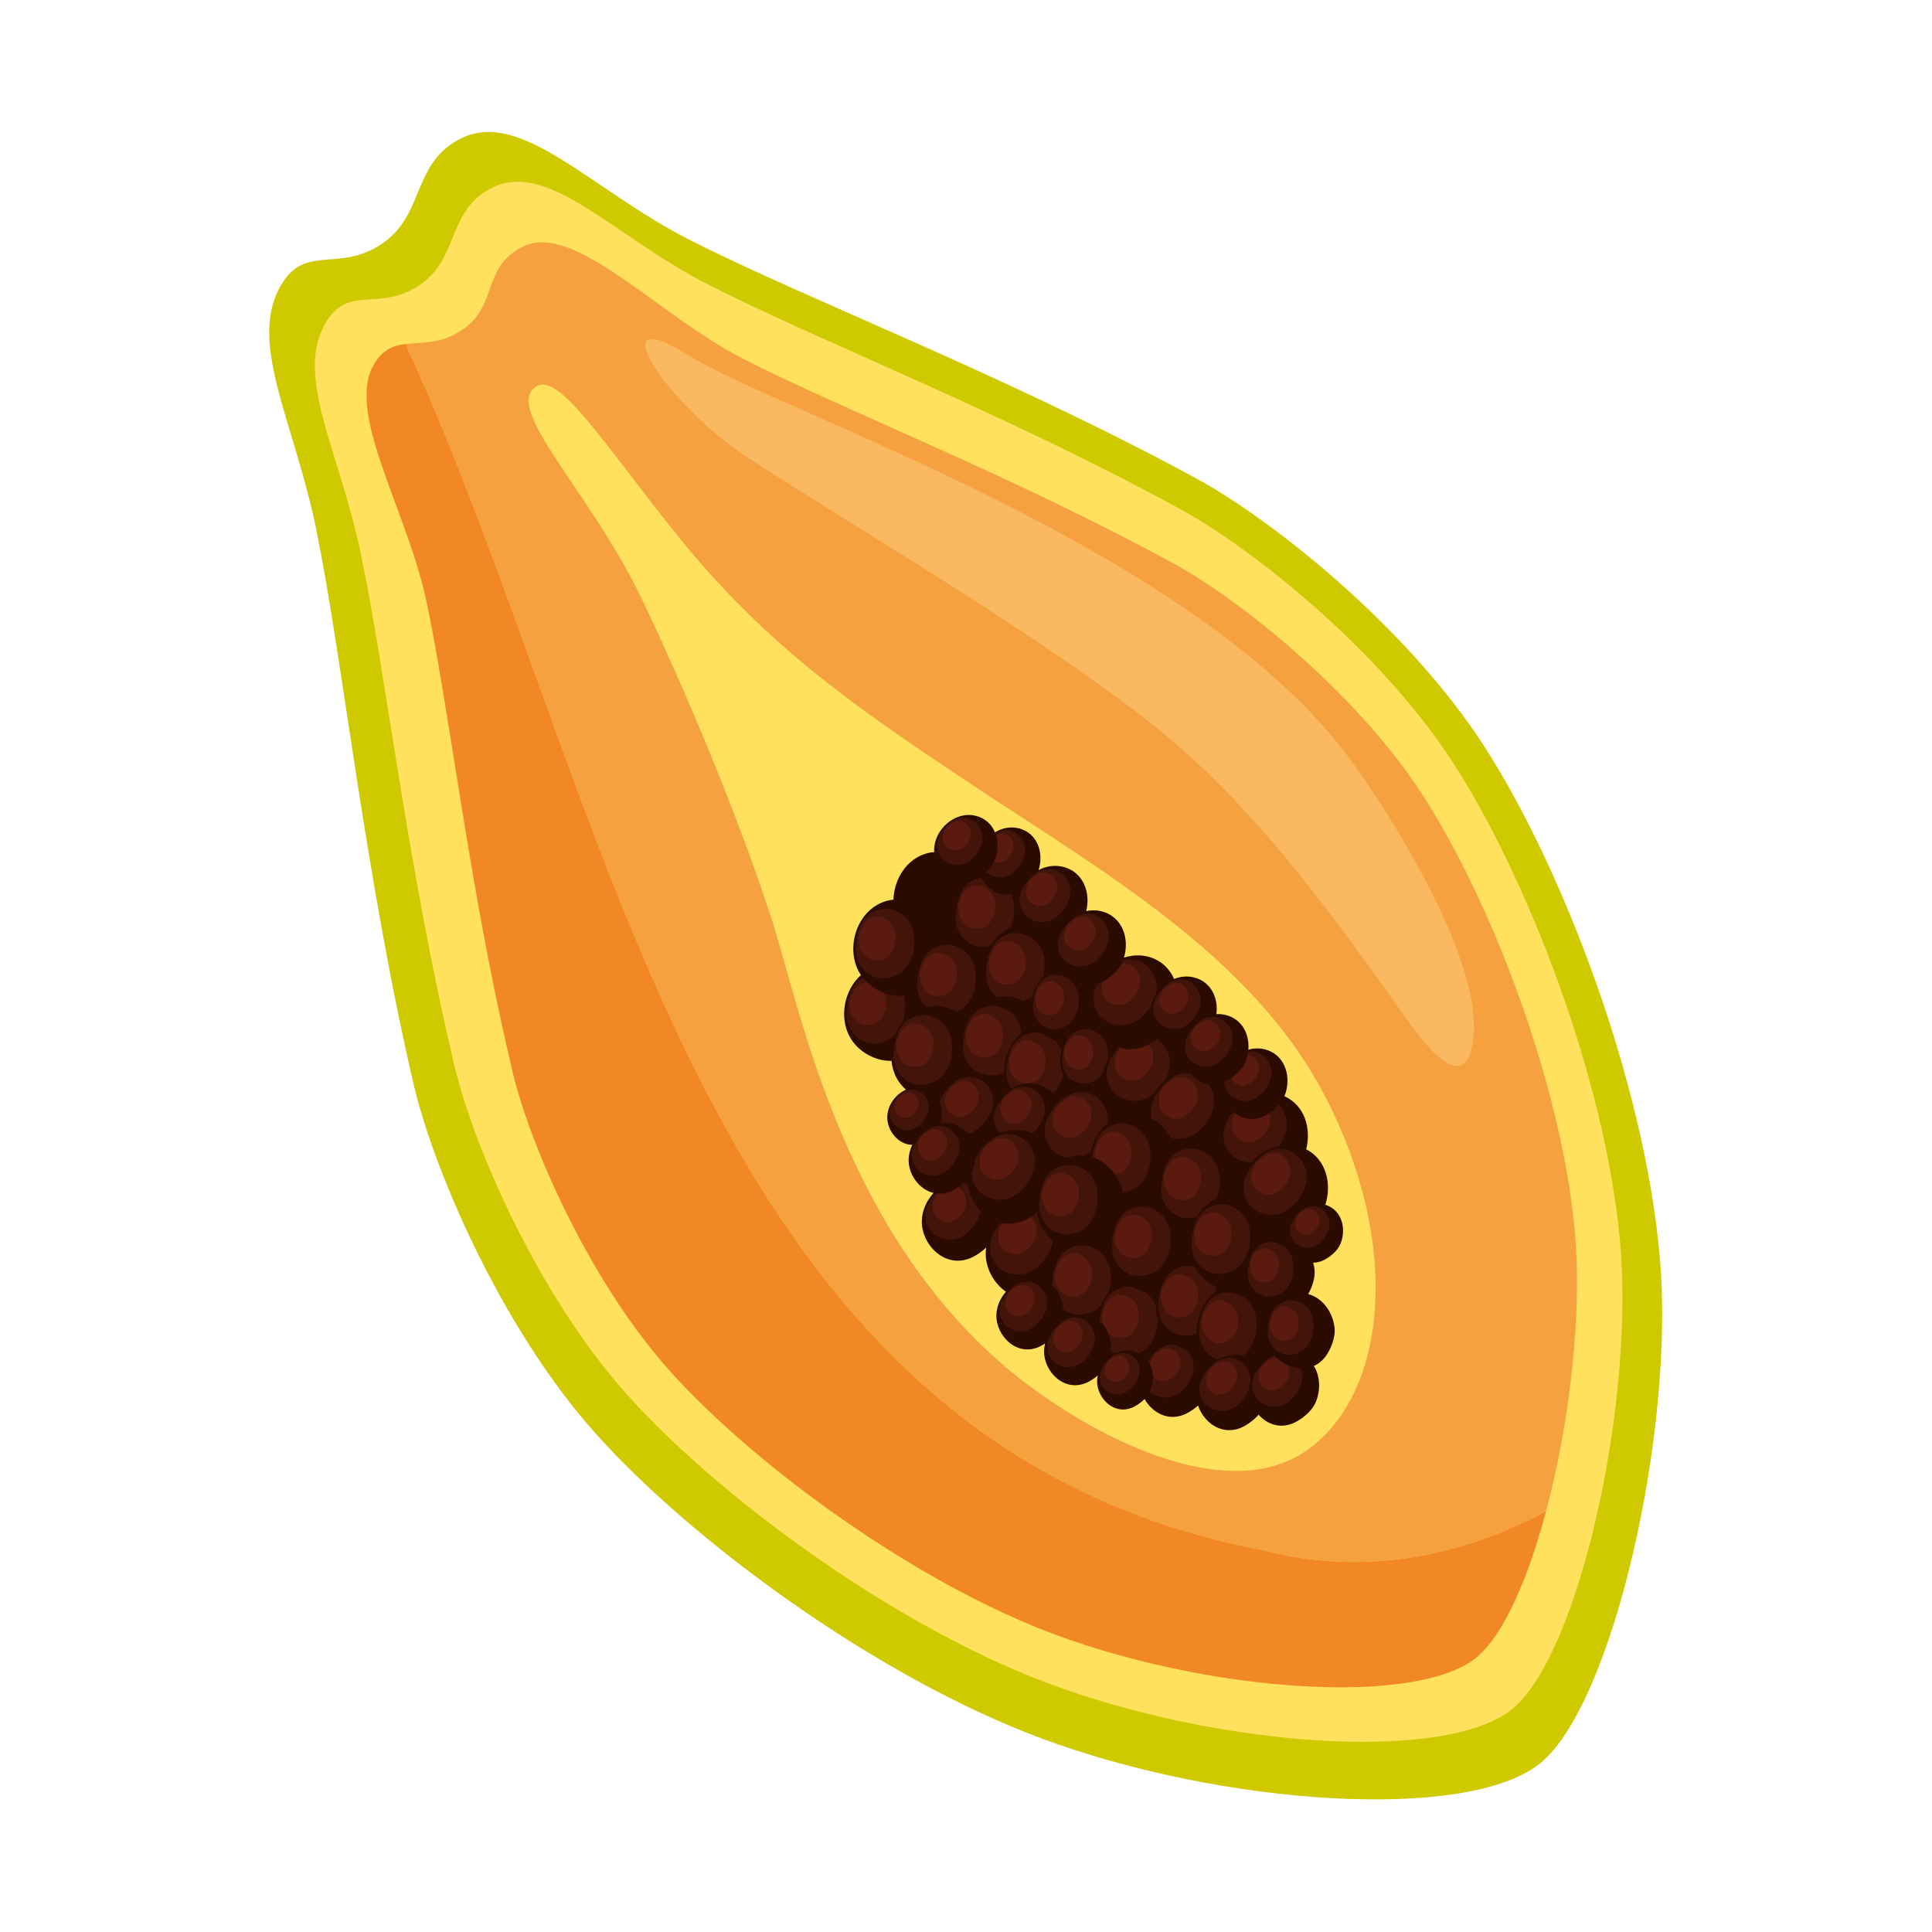 <?xml version="1.0" encoding="utf-8"?>
<!-- Generator: Adobe Illustrator 27.5.0, SVG Export Plug-In . SVG Version: 6.00 Build 0)  -->
<svg version="1.1" id="Capa_1" xmlns="http://www.w3.org/2000/svg" xmlns:xlink="http://www.w3.org/1999/xlink" x="0px" y="0px"
	 viewBox="0 0 2122 2122" style="enable-background:new 0 0 2122 2122;" xml:space="preserve">
<g>
	<path style="fill:#CFC900;" d="M1823.128,1381.86c-16.69-193.261-107.277-429.914-193.561-563.114
		c-85.068-131.316-233.557-248.771-316.304-293.617c-210.767-114.219-425.909-195.648-555.957-261.735
		C649.997,208.86,573.461,120.387,507.735,151.381c-54.299,25.605-41.245,81.73-84.763,113.868
		c-49.652,36.667-87.145,0.479-114.781,48.716c-36.123,63.051,15.239,149.923,39.236,267.878
		c29.084,142.948,52.601,374.51,106.593,608.074c21.198,91.702,94.889,266.1,198.824,383.056
		c105.421,118.63,309.42,268.945,491.264,336.477c199.664,74.153,468.887,91.804,548.053,26.821
		C1771.326,1871.287,1839.653,1573.226,1823.128,1381.86z"/>
	<path style="fill:#FFE15D;" d="M1779.225,1361.472c-16.989-180.19-103.282-401.347-184.805-526.082
		c-80.374-122.972-219.856-233.49-297.435-275.876C1099.385,451.556,897.94,374.12,776.048,311.597
		c-100.58-51.592-172.676-134.583-233.811-106.184c-50.506,23.462-37.911,75.851-78.304,105.478
		c-46.087,33.803-81.353-0.188-106.803,44.555c-33.265,58.483,15.318,139.799,38.581,249.877
		c28.193,133.401,51.833,349.326,103.94,567.34c20.458,85.596,90.525,248.626,188.408,358.354
		c99.284,111.299,290.827,252.839,461.086,317.085c186.943,70.545,438.414,88.951,511.848,28.98
		C1734.428,1817.111,1796.047,1539.895,1779.225,1361.472z"/>
	<path style="fill:#F6A140;" d="M426.465,383.589c0.661-0.387,1.33-0.744,2.003-1.083
		C427.795,382.845,427.125,383.202,426.465,383.589z"/>
	<path style="fill:#F6A140;" d="M420.856,387.646c1.723-1.496,3.489-2.785,5.304-3.868
		C424.345,384.864,422.577,386.147,420.856,387.646z"/>
	<g>
		<path style="fill:#F6A140;" d="M1697.956,1660.399c0.046-0.175,0.095-0.345,0.142-0.519c-0.001,0.001-0.004,0.002-0.006,0.004
			C1698.046,1660.054,1698.001,1660.228,1697.956,1660.399z"/>
		<path style="fill:#F6A140;" d="M1729.515,1350.434c-15.484-164.23-94.134-365.798-168.437-479.485
			c-73.255-112.08-200.382-212.809-271.089-251.441c-180.099-98.395-363.701-168.972-474.797-225.957
			c-91.67-47.022-183.776-149.111-239.495-123.227c-46.032,21.383-28.757,63.271-65.573,90.274
			c-24.279,17.808-46.107,14.956-64.693,17.235c229.376,496.111,314.119,1206.343,942.51,1324.888
			c106.889,28.277,214.711,8.307,310.15-42.839C1724.048,1562.55,1738.165,1442.178,1729.515,1350.434z"/>
	</g>
	<path style="fill:#F18825;" d="M1672.813,1737.453c0.007-0.017,0.014-0.035,0.021-0.053c9.238-23.071,17.748-49.33,25.263-77.521
		c-95.44,51.148-203.264,71.12-310.156,42.842C759.55,1584.176,674.807,873.945,445.432,377.834
		c-5.898,0.72-11.472,1.957-16.694,4.534c-0.09,0.044-0.18,0.092-0.269,0.138c-0.673,0.339-1.342,0.697-2.003,1.083
		c-0.103,0.059-0.203,0.127-0.305,0.189c-1.815,1.084-3.581,2.372-5.304,3.868c-0.352,0.306-0.706,0.604-1.054,0.929
		c-0.366,0.341-0.726,0.712-1.088,1.075c-0.402,0.403-0.803,0.814-1.199,1.245c-0.329,0.359-0.656,0.733-0.982,1.112
		c-0.429,0.499-0.854,1.019-1.276,1.553c-0.294,0.371-0.587,0.742-0.877,1.131c-0.472,0.633-0.938,1.303-1.402,1.984
		c-0.234,0.344-0.471,0.673-0.703,1.03c-0.693,1.067-1.379,2.179-2.053,3.364c-10.21,17.951-9.309,41.957-2.845,69.715
		c0.967,4.156,2.065,8.401,3.264,12.719c0.747,2.689,1.534,5.407,2.359,8.154c15.286,50.853,43.22,111.272,55.548,169.604
		c17.383,82.256,32.878,198.954,55.782,327.359c0.724,4.061,1.456,8.132,2.196,12.215c1.323,7.306,2.673,14.647,4.047,22.02
		c5.495,29.48,11.414,59.45,17.861,89.663c4.663,21.857,9.587,43.829,14.846,65.832c18.647,78.014,82.507,226.605,171.721,326.612
		c76.35,85.592,212.566,190.804,346.479,256.767c24.799,12.215,49.519,23.085,73.765,32.235
		c47.922,18.083,100.494,32.407,152.801,42.44c5.812,1.115,11.621,2.177,17.419,3.185c127.568,22.179,250.279,18.364,296.294-19.215
		c1.675-1.368,3.342-2.893,5.003-4.505c0.23-0.224,0.462-0.435,0.691-0.663c1.587-1.574,3.166-3.267,4.738-5.055
		c0.271-0.309,0.543-0.622,0.815-0.937c1.58-1.836,3.151-3.763,4.714-5.807c0.191-0.251,0.382-0.515,0.573-0.769
		c3.3-4.375,6.559-9.198,9.767-14.441c0.155-0.252,0.31-0.498,0.464-0.753c1.574-2.594,3.135-5.291,4.683-8.079
		c0.165-0.297,0.329-0.595,0.493-0.895c1.584-2.877,3.156-5.839,4.711-8.909c0.036-0.07,0.071-0.143,0.106-0.213
		c3.271-6.469,6.477-13.352,9.607-20.609c0.01-0.024,0.021-0.047,0.032-0.071C1669.726,1745.021,1671.28,1741.281,1672.813,1737.453
		z"/>
	<path style="fill:#FFE15D;" d="M1167.137,1447.419c-0.139,0.828-0.263,1.658-0.448,2.48c0.605-0.385,1.209-0.77,1.831-1.123
		C1168.047,1448.334,1167.591,1447.878,1167.137,1447.419z"/>
	<path style="fill:#FFE15D;" d="M1452.329,1198.369c-79.763-149.092-240.698-240.901-383.29-335.539
		c-127.424-84.57-225.493-151.974-322.321-271.423c-85.335-105.272-136.863-191.821-161.804-163.515
		c-24.94,28.306,65.257,116.158,119.304,228.597c42.95,89.352,103.238,230.198,142.22,349.605
		c32.356,99.11,74.563,333.863,251.477,489.739c76.976,67.822,242.534,164.571,338.004,96.689
		C1525.663,1528.714,1539.342,1361.011,1452.329,1198.369z"/>
	<path style="fill:#FFE15D;" d="M1327.885,1497.831c0.186,0.577,0.371,1.155,0.531,1.741c0.214-0.198,0.42-0.401,0.637-0.595
		C1328.659,1498.599,1328.264,1498.222,1327.885,1497.831z"/>
	<path style="fill:#FFE15D;" d="M1235.582,1327.879c-0.233-0.06-0.468-0.106-0.7-0.169c-0.038,0.292-0.044,0.582-0.088,0.875
		C1235.042,1328.335,1235.328,1328.123,1235.582,1327.879z"/>
	<path style="fill:#FAB961;" d="M1483.903,835.318C1314.231,601.749,856.03,453.076,756.283,390.33
		c-99.748-62.746-25.926,53.525,67.335,113.799c134.131,86.688,312.466,190.095,438.338,288.517
		c113.955,89.104,201.17,211.401,284.116,328.111c27.42,38.581,67.404,82.897,72.553,14.561
		C1624.683,1054.909,1538.186,910.043,1483.903,835.318z"/>
	<path style="fill:#43150A;" d="M988.321,987.917c-0.773-2.458-1.249-5.062-1.387-7.739c-0.293-5.724,2.737-12.903,5.657-17.166
		c5.354-7.814,14.363-10.276,22.597-6.276c6.994,3.399,11.768,10.2,12.415,18.011c0.672,8.103-1.756,17.172-7.69,22.957
		c-1.103,1.077-2.383,1.922-3.733,2.637c5.354,5.077,9.708,11.378,12.791,18.395c4.067-2.049,7.736-4.925,10.518-8.609
		c8.282-10.967,10.408-26.015,7.82-38.574c-0.427-2.074-1.102-4.025-1.883-5.914c-6.828-3.503-12.395-9.543-15.785-16.571
		c-1.706-0.804-3.469-1.517-5.336-2.024c-13.76-3.735-28.476,2.792-34.851,16.838c-0.65,1.432-2.775,7-3.411,9.947
		c-0.982,4.544-1.813,9.362-2.003,14.041C985.488,987.803,986.909,987.84,988.321,987.917z"/>
	<path style="fill:#5B1A0F;" d="M1027.603,974.747c-0.646-7.811-5.421-14.613-12.415-18.011c-8.233-4-17.243-1.538-22.597,6.276
		c-2.92,4.263-5.949,11.442-5.657,17.166c0.137,2.677,0.614,5.281,1.387,7.739c10.732,0.586,20.279,5.236,27.858,12.425
		c1.351-0.716,2.63-1.561,3.733-2.637C1025.847,991.919,1028.275,982.851,1027.603,974.747z"/>
	<path style="fill:#2B0B00;" d="M1455.662,1323.244c7.474-23.101,0.693-49.943-21.028-60.926c5.91-22.91-1.828-48.408-23.885-58.263
		c8.312-20.345,1.298-46.085-22.075-51.637c-5.975-1.419-11.945-1.119-17.545,0.489c1.38-16.928-6.855-33.838-25.269-38.212
		c-3.304-0.785-6.6-0.998-9.839-0.803c2.33-17.651-5.845-35.885-25.072-40.452c-7.376-1.752-14.748-0.89-21.419,1.83
		c-5.153-11.839-14.925-21.305-29.573-24.784c-8.72-2.071-17.412-1.329-25.474,1.38c6.371-20.992-1.703-45.519-25.145-51.088
		c-5.529-1.313-11.039-1.19-16.307-0.041c5.11-20.442-3.21-43.395-25.79-48.758c-9.248-2.197-18.477-0.532-26.513,3.647
		c5.987-18.765-1.134-40.951-22.166-45.947c-9.082-2.157-18.133-0.11-25.761,4.511c-3.617-8.695-10.665-15.678-21.337-18.213
		c-22.545-5.354-45.061,14.915-45.459,37.272c-0.015,0.856,0.062,1.716,0.117,2.575c-2.813,0.258-5.668,0.701-8.597,1.546
		c-22.233,6.409-35.531,28.501-36.215,50.746c-2.558,0.282-5.149,0.71-7.801,1.474c-31.566,9.099-45.241,49.815-30.153,77.695
		c0.685,1.268,1.491,2.474,2.301,3.676c-18.299,16.214-24.213,45.904-12.382,67.766c8.625,15.937,27.486,26.903,45.857,26.46
		c0.72,6.626,2.552,13.107,5.743,19.005c2.557,4.724,6.042,8.994,10.118,12.687c-11.518,5.201-20.234,17.182-20.461,30.001
		c-0.263,14.762,11.885,30.376,27.445,30.574c-2.444,5.04-3.905,10.53-4.006,16.16c-0.285,16.069,11.432,32.886,27.402,36.674
		c-7.716,8.44-12.708,19.412-12.912,30.868c-0.461,25.881,25.865,53.599,55.064,39.931c4.564-2.136,10.442-5.957,15.64-10.833
		c-0.296,2.023-0.483,4.066-0.519,6.124c-0.289,16.21,8.631,32.995,22.212,42.371c-6.275,7.174-10.313,16.323-10.482,25.87
		c-0.397,22.308,22.293,46.2,47.462,34.419c1.818-0.852,3.886-2.014,6.025-3.424c-0.678,2.714-1.081,5.498-1.131,8.318
		c-0.397,22.308,22.294,46.199,47.463,34.419c3.378-1.581,7.601-4.233,11.565-7.603c-0.431,1.971-0.72,3.974-0.757,6.007
		c-0.332,18.64,18.628,38.603,39.658,28.759c3.634-1.7,8.439-4.86,12.442-8.92c8.584,15.102,26.199,25.245,45.18,16.361
		c3.96-1.854,9.006-5.077,13.581-9.199c6.415,18.881,26.59,34.04,48.548,23.763c5.29-2.476,12.5-7.388,17.94-13.657
		c9.363,10.457,23.83,15.969,39.213,8.768c7.474-3.498,18.917-11.863,23.374-22.152c5.731-13.229,5.177-28.789-1.846-40.227
		c4.922-2.195,9.487-5.713,13.239-10.977c4.789-6.72,10.643-19.629,9.467-30.78c-1.821-17.261-13.222-32.995-28.985-37.204
		c4.089-7.134,7.975-17.57,6.998-26.842c-0.272-2.583-0.793-5.122-1.476-7.604c3.577-0.009,7.321-0.788,11.138-2.575
		c5.94-2.78,15.036-9.429,18.579-17.608C1479.239,1350.062,1474.005,1328.864,1455.662,1323.244z"/>
	<path style="fill:#43150A;" d="M935.357,1087.546c-0.651,1.432-2.775,7-3.413,9.948c-1.333,6.161-2.401,12.829-1.947,18.967
		c1.002,13.542,9.265,24.754,22.137,28.464c10.408,3,23.371-0.444,31.342-9.002c2.011-4.779,4.595-9.287,7.803-13.294
		c3.19-8.889,3.719-18.732,1.931-27.412c-0.121-0.584-0.323-1.126-0.472-1.696c-7.168,0.764-14.484-0.305-21.367-2.812
		c1.152,2.38,1.908,4.973,2.134,7.702c0.671,8.103-1.757,17.172-7.69,22.957c-5.497,5.362-14.67,6.221-21.392,2.831
		c-7.687-3.876-11.15-11.842-11.586-20.358c-0.293-5.724,2.736-12.904,5.656-17.166c3.413-4.981,8.315-7.762,13.55-8.106
		c-1.544-1.511-2.98-3.103-4.304-4.783C942.557,1076.824,938.138,1081.418,935.357,1087.546z"/>
	<path style="fill:#5B1A0F;" d="M938.495,1086.675c-2.92,4.263-5.949,11.442-5.656,17.166c0.436,8.516,3.898,16.481,11.586,20.358
		c6.722,3.39,15.895,2.531,21.392-2.831c5.933-5.785,8.362-14.854,7.69-22.957c-0.226-2.729-0.982-5.321-2.134-7.702
		c-7.216-2.628-13.884-6.814-19.327-12.14C946.809,1078.913,941.908,1081.694,938.495,1086.675z"/>
	<path style="fill:#43150A;" d="M1045.875,1234.338c7.551,1.793,13.386,5.702,17.57,10.843c1.277-0.322,2.536-0.735,3.755-1.266
		c10.868-4.726,18.843-15.125,22.222-25.653c3.259-10.149,0.544-20.819-6.887-28.156c-8.75-8.636-22.568-9.972-33.309-2.126
		c-1.095,0.8-5.05,4.081-6.779,6.024c-3.613,4.063-7.241,8.617-9.502,13.419c-0.453,0.963-0.793,1.946-1.14,2.926
		c2.814,6.647,3.254,14.47,1.366,21.871c0.274,0.509,0.58,1.004,0.891,1.498C1037.928,1233.264,1041.896,1233.393,1045.875,1234.338
		z M1040.427,1199.149c2.206-4.423,7.524-8.53,11.524-10.494c7.332-3.599,15.142-1.629,19.629,4.864
		c3.812,5.516,4.514,12.648,1.689,18.788c-2.929,6.37-8.597,12.151-15.504,13.981c-6.401,1.697-13.655-1.546-17.265-6.941
		C1036.369,1213.179,1037.145,1205.729,1040.427,1199.149z"/>
	<path style="fill:#5B1A0F;" d="M1057.764,1226.289c6.907-1.83,12.575-7.611,15.504-13.981c2.825-6.14,2.123-13.271-1.689-18.788
		c-4.488-6.494-12.297-8.463-19.629-4.864c-4,1.963-9.318,6.071-11.524,10.494c-3.282,6.58-4.057,14.03,0.072,20.199
		C1044.11,1224.743,1051.363,1227.986,1057.764,1226.289z"/>
	<path style="fill:#43150A;" d="M1063.083,1301.461c-1.585-0.845-3.225-1.548-4.938-2.035c-1.923,1.732-3.92,3.273-5.891,4.622
		c2.236,1.119,4.24,2.809,5.818,5.094c3.812,5.517,4.514,12.648,1.689,18.788c-2.93,6.37-8.598,12.151-15.505,13.981
		c-6.401,1.696-13.653-1.546-17.265-6.941c-4.13-6.169-3.354-13.619-0.072-20.199c0.657-1.317,1.609-2.596,2.701-3.809
		c-0.567-0.048-1.141-0.069-1.7-0.15c-3.262,3.76-6.436,7.884-8.483,12.232c-4.987,10.594-3.534,22.516,4.561,30.759
		c7.078,7.209,19.623,10.116,29.694,5.734c10.867-4.726,18.842-15.125,22.222-25.654c0.42-1.309,0.732-2.625,0.956-3.943
		C1069.521,1322.113,1064.559,1311.907,1063.083,1301.461z"/>
	<path style="fill:#5B1A0F;" d="M1026.991,1334.969c3.611,5.395,10.863,8.637,17.265,6.941c6.908-1.83,12.575-7.611,15.505-13.981
		c2.825-6.14,2.123-13.271-1.689-18.788c-1.578-2.285-3.583-3.975-5.818-5.094c-2.419,1.653-4.778,3.028-6.82,3.984
		c-5.465,2.558-10.793,3.354-15.814,2.929c-1.092,1.213-2.044,2.493-2.701,3.809
		C1023.637,1321.35,1022.862,1328.8,1026.991,1334.969z"/>
	<path style="fill:#43150A;" d="M1129.877,1397.434c12.449-5.414,21.584-17.326,25.455-29.387c0.569-1.774,0.927-3.561,1.183-5.346
		c-4.831-4.012-8.948-8.789-11.859-14.168c-2.867-5.299-4.685-11.064-5.548-16.984c-2.369,1.882-4.737,3.55-7.045,4.987
		c1.023,0.932,1.994,1.955,2.833,3.169c4.366,6.32,5.171,14.489,1.934,21.522c-3.357,7.297-9.848,13.919-17.761,16.016
		c-7.333,1.944-15.641-1.771-19.777-7.951c-4.731-7.067-3.843-15.601-0.082-23.138c0.442-0.886,1.023-1.754,1.656-2.607
		c-0.608-0.113-1.195-0.291-1.794-0.432c-3.271,3.899-6.359,8.108-8.434,12.515c-5.712,12.136-4.049,25.793,5.224,35.235
		C1103.97,1399.122,1118.341,1402.453,1129.877,1397.434z"/>
	<path style="fill:#5B1A0F;" d="M1099.292,1369.291c4.137,6.18,12.445,9.895,19.777,7.951c7.913-2.096,14.405-8.719,17.761-16.016
		c3.236-7.033,2.432-15.202-1.934-21.522c-0.839-1.214-1.81-2.236-2.833-3.169c-2.263,1.409-4.458,2.646-6.414,3.562
		c-8.644,4.046-17.052,4.88-24.784,3.449c-0.633,0.853-1.214,1.72-1.656,2.607
		C1095.449,1353.691,1094.56,1362.224,1099.292,1369.291z"/>
	<path style="fill:#43150A;" d="M1127.367,1253.772c-10.024-9.893-25.853-11.423-38.156-2.436c-1.255,0.917-5.786,4.675-7.765,6.9
		c-3.83,4.308-7.623,9.11-10.226,14.161c-0.378,4.951-1.536,9.909-3.551,14.561c-0.113,0.261-0.278,0.505-0.402,0.763
		c-0.061,7.75,2.754,15.251,8.519,21.121c8.108,8.257,22.479,11.588,34.015,6.569c12.449-5.414,21.585-17.326,25.455-29.387
		C1138.989,1274.4,1135.88,1262.177,1127.367,1253.772z"/>
	<path style="fill:#5B1A0F;" d="M1079.215,1287.269c4.137,6.18,12.445,9.895,19.778,7.951c7.913-2.096,14.405-8.719,17.761-16.015
		c3.236-7.034,2.432-15.203-1.934-21.522c-5.141-7.439-14.087-9.695-22.487-5.572c-4.582,2.249-10.673,6.954-13.2,12.021
		C1075.373,1271.669,1074.485,1280.202,1079.215,1287.269z"/>
	<path style="fill:#43150A;" d="M1263.034,1149.073c4.366,6.319,5.171,14.488,1.935,21.522c-3.357,7.297-9.849,13.92-17.762,16.016
		c-7.333,1.944-15.641-1.771-19.777-7.951c-4.731-7.067-3.843-15.601-0.083-23.138c0.794-1.593,1.965-3.138,3.306-4.594
		c-0.558-0.164-1.109-0.338-1.657-0.526c-3.913,4.46-7.769,9.393-10.22,14.597c-5.712,12.136-4.048,25.793,5.224,35.235
		c8.108,8.257,22.479,11.587,34.015,6.568c3.383-1.471,6.495-3.452,9.349-5.756c3.156-5.137,7.098-9.798,11.651-13.743
		c1.852-3.199,3.377-6.529,4.455-9.888c3.732-11.626,0.624-23.847-7.89-32.253c-1.458-1.439-3.066-2.646-4.742-3.724
		c-3.218,2.387-6.387,4.34-9.274,5.854C1262.071,1147.862,1262.584,1148.422,1263.034,1149.073z"/>
	<path style="fill:#5B1A0F;" d="M1227.43,1178.659c4.136,6.18,12.444,9.895,19.777,7.951c7.913-2.096,14.405-8.719,17.762-16.016
		c3.235-7.034,2.431-15.203-1.935-21.522c-0.45-0.651-0.964-1.21-1.469-1.782c-0.738,0.388-1.502,0.811-2.193,1.134
		c-10.134,4.744-19.951,5.085-28.719,2.501c-1.341,1.457-2.512,3.001-3.306,4.594
		C1223.588,1163.058,1222.699,1171.592,1227.43,1178.659z"/>
	<path style="fill:#43150A;" d="M1231.771,1058.653c6.525-1.011,12.791,1.596,16.772,7.357c4.366,6.32,5.171,14.488,1.934,21.522
		c-3.356,7.297-9.848,13.92-17.761,16.016c-7.333,1.944-15.641-1.771-19.778-7.951c-3.463-5.175-3.893-11.134-2.411-16.914
		c-0.556,0.29-1.137,0.614-1.66,0.858c-1.392,0.652-2.772,1.141-4.146,1.594c-0.135,0.269-0.308,0.53-0.436,0.801
		c-5.712,12.136-4.048,25.793,5.224,35.235c8.109,8.257,22.48,11.588,34.015,6.569c8.782-3.819,15.866-10.895,20.665-18.953
		c1.05-4.431,2.861-8.673,5.311-12.539c2.74-10.979-0.408-22.248-8.41-30.148c-7.313-7.218-17.713-9.921-27.582-7.399
		c-0.288,0.774-0.548,1.557-0.878,2.318C1232.389,1057.577,1232.053,1058.106,1231.771,1058.653z"/>
	<path style="fill:#5B1A0F;" d="M1212.939,1095.597c4.137,6.18,12.445,9.895,19.778,7.951c7.913-2.096,14.405-8.719,17.761-16.016
		c3.236-7.034,2.432-15.202-1.934-21.522c-3.981-5.761-10.248-8.369-16.772-7.357c-4.616,8.992-14.133,16.322-21.244,20.029
		C1209.045,1084.463,1209.475,1090.422,1212.939,1095.597z"/>
	<path style="fill:#43150A;" d="M1094.355,916.786c5.998-2.944,12.386-1.333,16.057,3.979c3.118,4.513,3.692,10.346,1.381,15.368
		c-2.397,5.211-7.032,9.94-12.683,11.436c-2.492,0.661-5.136,0.384-7.548-0.541c-1.984,4.01-5.056,7.665-8.476,10.74
		c5.869,5.526,15.743,7.699,23.742,4.219c8.89-3.865,15.413-12.372,18.177-20.984c2.665-8.301,0.445-17.029-5.634-23.031
		c-6.835-6.745-17.426-7.966-26.018-2.483c0.191,0.518,0.336,1.057,0.503,1.585C1094.019,916.99,1094.198,916.863,1094.355,916.786z
		"/>
	<path style="fill:#5B1A0F;" d="M1099.11,947.569c5.651-1.497,10.286-6.226,12.683-11.436c2.311-5.022,1.737-10.855-1.381-15.368
		c-3.672-5.311-10.059-6.923-16.057-3.979c-0.157,0.077-0.336,0.204-0.498,0.289c2.875,9.076,2.3,19.586-1.709,28.84
		c-0.165,0.381-0.4,0.739-0.585,1.114C1093.974,947.953,1096.617,948.23,1099.11,947.569z"/>
	<path style="fill:#43150A;" d="M1327.532,1190.964c-8.016-1.274-15.045-5.885-20.247-12.129
		c-7.173-0.883-14.751,0.826-21.334,5.635c-1.254,0.917-5.785,4.675-7.765,6.901c-4.138,4.654-8.295,9.87-10.884,15.371
		c-3.32,7.053-4.068,14.601-2.359,21.556c8.771,4.615,15.974,12.208,20.971,21.294c6.694,1.885,14.1,1.793,20.627-1.046
		c12.449-5.414,21.585-17.326,25.456-29.386C1335.168,1209.282,1333.358,1198.996,1327.532,1190.964z"/>
	<path style="fill:#5B1A0F;" d="M1275.873,1197.266c-3.759,7.537-4.648,16.071,0.082,23.138c4.137,6.18,12.445,9.895,19.778,7.951
		c7.913-2.096,14.405-8.718,17.761-16.015c3.236-7.034,2.432-15.203-1.934-21.522c-5.141-7.439-14.087-9.695-22.487-5.572
		C1284.492,1187.494,1278.4,1192.199,1275.873,1197.266z"/>
	<path style="fill:#43150A;" d="M1202.223,1268.046c-0.293-5.724,2.736-12.903,5.657-17.166c5.354-7.814,14.363-10.276,22.597-6.276
		c6.993,3.399,11.767,10.2,12.414,18.011c0.671,8.103-1.757,17.172-7.69,22.957c-2.77,2.702-6.473,4.254-10.325,4.702
		c4.009,5.837,6.996,12.503,8.753,19.578c8.084-1.079,16.073-5.132,21.149-11.857c8.281-10.967,10.408-26.015,7.819-38.574
		c-2.494-12.107-11.316-21.335-23.005-24.509c-13.759-3.735-28.475,2.793-34.851,16.838c-0.65,1.433-2.774,7-3.411,9.948
		c-0.652,3.014-1.234,6.149-1.613,9.284c0.997,0.312,1.998,0.611,2.966,0.994
		C1202.462,1270.686,1202.291,1269.378,1202.223,1268.046z"/>
	<path style="fill:#5B1A0F;" d="M1242.891,1262.615c-0.647-7.811-5.421-14.612-12.414-18.011c-8.234-4-17.244-1.538-22.597,6.276
		c-2.921,4.263-5.949,11.442-5.657,17.166c0.068,1.332,0.239,2.64,0.46,3.931c8.956,3.545,16.554,10.085,22.193,18.298
		c3.853-0.448,7.555-2.001,10.325-4.702C1241.135,1279.787,1243.563,1270.719,1242.891,1262.615z"/>
	<path style="fill:#43150A;" d="M1204.592,1305.023c-2.494-12.107-11.317-21.335-23.004-24.509
		c-13.76-3.735-28.476,2.793-34.851,16.838c-0.65,1.432-2.775,7-3.411,9.947c-1.333,6.162-2.402,12.83-1.948,18.967
		c1.002,13.542,9.265,24.754,22.137,28.464c11.258,3.245,25.584-0.97,33.257-11.134
		C1205.054,1332.629,1207.18,1317.582,1204.592,1305.023z"/>
	<path style="fill:#5B1A0F;" d="M1155.805,1334.005c6.722,3.39,15.895,2.531,21.392-2.831c5.933-5.785,8.362-14.854,7.69-22.958
		c-0.647-7.811-5.421-14.612-12.415-18.011c-8.233-4-17.243-1.538-22.597,6.276c-2.92,4.263-5.949,11.442-5.656,17.166
		C1144.655,1322.162,1148.118,1330.128,1155.805,1334.005z"/>
	<path style="fill:#43150A;" d="M1218.979,1393.21c-2.493-12.107-11.316-21.335-23.004-24.509
		c-13.76-3.735-28.476,2.793-34.85,16.838c-0.651,1.432-2.775,7-3.412,9.948c-1.162,5.373-2.059,11.111-1.985,16.568
		c7.467,6.283,11.46,15.657,11.999,25.597c2.954,2.311,6.329,4.157,10.177,5.266c2.096,0.604,4.312,0.866,6.558,0.963
		c1.21-0.084,2.429-0.09,3.654-0.044c7.792-0.579,15.632-4.017,21.131-9.921c2.01-4.778,4.595-9.287,7.803-13.294
		C1220.239,1411.734,1220.769,1401.889,1218.979,1393.21z"/>
	<path style="fill:#5B1A0F;" d="M1186.86,1378.392c-8.234-4-17.243-1.538-22.597,6.276c-2.921,4.263-5.95,11.442-5.657,17.166
		c0.436,8.516,3.898,16.481,11.586,20.357c6.722,3.391,15.895,2.531,21.391-2.831c5.934-5.785,8.362-14.854,7.69-22.958
		C1198.628,1388.592,1193.854,1381.791,1186.86,1378.392z"/>
	<path style="fill:#43150A;" d="M1262.761,1477.249c5.995-7.938,8.724-18.01,8.816-27.733c-1.34-4.72-1.984-9.617-2.027-14.542
		c-2.102-6.365-6.042-11.711-11.227-15.553c-5.129-1.238-10.091-3.25-14.668-5.953c-12.547-1.647-25.157,4.82-30.928,17.538
		c-0.651,1.432-2.775,7-3.412,9.947c-0.704,3.258-1.316,6.654-1.687,10.041c1.396,1.129,2.691,2.347,3.85,3.674
		c-0.702-2.35-1.139-4.825-1.269-7.367c-0.293-5.724,2.736-12.904,5.656-17.166c5.354-7.814,14.363-10.276,22.597-6.276
		c6.994,3.398,11.767,10.2,12.414,18.011c0.672,8.103-1.757,17.172-7.69,22.958c-5.497,5.362-14.67,6.221-21.392,2.831
		c-1.66-0.837-3.087-1.897-4.365-3.081c2.296,5.878,3.104,12.445,2.475,19.008c1.513,1.124,3.11,2.151,4.856,2.986
		c6.176-3.096,13.213-4.309,20.269-2.634c2.312,0.549,4.415,1.356,6.347,2.342
		C1255.79,1484.214,1259.782,1481.194,1262.761,1477.249z"/>
	<path style="fill:#5B1A0F;" d="M1243.185,1464.826c5.933-5.785,8.361-14.854,7.69-22.958c-0.647-7.811-5.42-14.613-12.414-18.011
		c-8.234-4-17.243-1.538-22.597,6.276c-2.921,4.262-5.95,11.442-5.656,17.166c0.13,2.542,0.568,5.017,1.269,7.367
		c2.553,2.922,4.532,6.277,5.951,9.909c1.279,1.183,2.705,2.244,4.365,3.081C1228.515,1471.047,1237.688,1470.188,1243.185,1464.826
		z"/>
	<path style="fill:#43150A;" d="M1302.477,1482.634c-3.473-1.358-6.798-3.079-9.926-5.116c-6.435-1.491-13.51-0.268-19.539,4.136
		c-1.008,0.736-4.647,3.755-6.237,5.543c-2.062,2.319-4.093,4.826-5.863,7.44c0.713,1.026,1.368,2.089,1.94,3.204
		c0.425-2.007,1.113-3.999,2.065-5.909c2.03-4.07,6.923-7.849,10.603-9.656c6.748-3.311,13.933-1.499,18.062,4.476
		c3.507,5.076,4.153,11.638,1.554,17.288c-2.696,5.862-7.911,11.181-14.267,12.865c-5.191,1.376-10.982-0.783-14.56-4.711
		c0.104,5.29-0.904,10.71-3.07,15.71c-0.083,0.192-0.205,0.371-0.294,0.56c6.613,6.149,17.652,8.555,26.607,4.659
		c10-4.349,17.338-13.917,20.447-23.605c2.998-9.339,0.501-19.156-6.338-25.908
		C1303.292,1483.247,1302.866,1482.97,1302.477,1482.634z"/>
	<path style="fill:#5B1A0F;" d="M1280.87,1516.905c6.356-1.684,11.571-7.003,14.267-12.865c2.599-5.65,1.953-12.212-1.554-17.288
		c-4.129-5.975-11.315-7.787-18.062-4.476c-3.68,1.807-8.574,5.586-10.603,9.656c-0.953,1.91-1.641,3.902-2.065,5.909
		c2.223,4.34,3.358,9.282,3.457,14.353C1269.887,1516.123,1275.679,1518.281,1280.87,1516.905z"/>
	<path style="fill:#43150A;" d="M1284.634,1350.794c-2.494-12.107-11.317-21.335-23.004-24.509
		c-13.759-3.735-28.476,2.792-34.851,16.838c-0.65,1.432-2.774,7-3.412,9.947c-1.333,6.162-2.401,12.829-1.947,18.967
		c1.003,13.542,9.265,24.754,22.138,28.464c11.258,3.245,25.584-0.97,33.257-11.134
		C1285.095,1378.4,1287.222,1363.352,1284.634,1350.794z"/>
	<path style="fill:#5B1A0F;" d="M1257.238,1376.944c5.933-5.785,8.361-14.854,7.69-22.957c-0.647-7.812-5.421-14.613-12.414-18.012
		c-8.233-4-17.243-1.538-22.597,6.276c-2.921,4.263-5.95,11.442-5.656,17.166c0.436,8.516,3.899,16.481,11.586,20.358
		C1242.568,1383.165,1251.741,1382.307,1257.238,1376.944z"/>
	<path style="fill:#43150A;" d="M1335.563,1416.122c-0.224-1.087-0.556-2.122-0.88-3.161c-9.471-4.693-17.642-12.066-22.514-21.068
		c-0.067-0.124-0.111-0.257-0.177-0.381c-13.596-3.407-27.996,3.086-34.284,16.939c-0.649,1.432-2.775,7-3.412,9.948
		c-1.333,6.162-2.401,12.829-1.947,18.967c1.002,13.542,9.265,24.754,22.137,28.464c6.2,1.787,13.305,1.237,19.743-1.249
		c-0.55-17.842,7.349-36.067,21.637-46.504C1335.759,1417.427,1335.694,1416.76,1335.563,1416.122z"/>
	<path style="fill:#5B1A0F;" d="M1303.443,1401.304c-8.233-4.001-17.243-1.538-22.597,6.276c-2.92,4.262-5.949,11.442-5.656,17.166
		c0.436,8.516,3.899,16.481,11.586,20.358c6.722,3.39,15.895,2.531,21.392-2.831c5.933-5.785,8.362-14.854,7.69-22.958
		C1315.211,1411.504,1310.437,1404.703,1303.443,1401.304z"/>
	<path style="fill:#43150A;" d="M1379.243,1444.751c-2.456-11.922-11.144-21.009-22.653-24.134
		c-13.549-3.678-28.042,2.75-34.318,16.581c-0.64,1.41-2.733,6.893-3.36,9.795c-1.313,6.068-2.364,12.633-1.918,18.677
		c0.944,12.758,8.483,23.342,20.231,27.44c8.294-4.637,17.967-6.564,27.656-4.263c0.065,0.016,0.122,0.041,0.187,0.057
		c2.444-1.71,4.656-3.759,6.474-6.168C1379.697,1471.936,1381.791,1457.118,1379.243,1444.751z"/>
	<path style="fill:#5B1A0F;" d="M1359.838,1447.896c-0.637-7.692-5.338-14.389-12.225-17.736c-8.108-3.939-16.98-1.515-22.252,6.18
		c-2.876,4.197-5.859,11.267-5.57,16.904c0.429,8.385,3.839,16.229,11.408,20.047c6.62,3.338,15.653,2.492,21.066-2.788
		C1358.108,1464.805,1360.499,1455.875,1359.838,1447.896z"/>
	<path style="fill:#43150A;" d="M1365.791,1498.175c-8.051-7.947-20.766-9.176-30.649-1.957c-1.008,0.736-4.648,3.755-6.238,5.543
		c-3.324,3.739-6.662,7.929-8.742,12.347c-4.589,9.749-3.252,20.718,4.196,28.303c6.513,6.633,18.056,9.309,27.323,5.277
		c9.684-4.211,16.835-13.321,20.104-22.691c0.172-3.032,0.694-6.015,1.547-8.914
		C1373.306,1509.412,1370.683,1503.006,1365.791,1498.175z"/>
	<path style="fill:#5B1A0F;" d="M1355.712,1501.317c-4.129-5.975-11.315-7.788-18.062-4.476c-3.681,1.807-8.574,5.586-10.604,9.656
		c-3.02,6.055-3.734,12.91,0.066,18.586c3.323,4.964,9.996,7.948,15.886,6.387c6.357-1.683,11.571-7.003,14.268-12.865
		C1359.866,1512.954,1359.219,1506.392,1355.712,1501.317z"/>
	<path style="fill:#43150A;" d="M1414.212,1499.495c2.345,4.638,2.538,10.14,0.317,14.968c-2.655,5.772-7.79,11.01-14.049,12.669
		c-5.8,1.537-12.372-1.401-15.644-6.289c-3.743-5.59-3.039-12.34-0.066-18.302c1.999-4.008,6.817-7.729,10.442-9.509
		c2.341-1.149,4.732-1.639,7.03-1.576c-0.866-0.827-1.706-1.671-2.489-2.567c-2.421,0.776-4.792,1.91-7.011,3.531
		c-0.993,0.725-4.577,3.697-6.142,5.458c-3.273,3.682-6.561,7.808-8.61,12.159c-4.519,9.599-3.202,20.402,4.132,27.871
		c6.414,6.532,17.781,9.166,26.906,5.196c9.847-4.282,17.073-13.705,20.135-23.245c1.839-5.728,1.574-11.637-0.511-16.888
		C1423.714,1502.768,1418.797,1501.543,1414.212,1499.495z"/>
	<path style="fill:#5B1A0F;" d="M1395.212,1493.031c-3.625,1.779-8.443,5.501-10.442,9.509c-2.973,5.962-3.677,12.712,0.066,18.302
		c3.272,4.888,9.843,7.826,15.644,6.289c6.259-1.658,11.394-6.897,14.049-12.669c2.222-4.828,2.028-10.33-0.317-14.968
		c-4.425-1.978-8.497-4.725-11.97-8.04C1399.944,1491.392,1397.553,1491.882,1395.212,1493.031z"/>
	<path style="fill:#43150A;" d="M1338.697,1287.17c-2.494-12.107-11.317-21.335-23.004-24.509
		c-13.759-3.735-28.476,2.793-34.85,16.838c-0.65,1.432-2.775,7-3.412,9.948c-1.333,6.162-2.401,12.829-1.947,18.967
		c1.002,13.542,9.265,24.754,22.137,28.464c5.208,1.501,11.061,1.339,16.619-0.203c5.122-8.671,12.5-15.869,21.826-20.125
		C1339.925,1307.174,1340.617,1296.49,1338.697,1287.17z"/>
	<path style="fill:#5B1A0F;" d="M1306.577,1272.353c-8.233-4-17.243-1.538-22.597,6.276c-2.92,4.262-5.949,11.442-5.656,17.166
		c0.436,8.516,3.899,16.481,11.586,20.358c6.722,3.39,15.895,2.531,21.392-2.831c5.933-5.785,8.361-14.854,7.69-22.957
		C1318.345,1282.553,1313.571,1275.751,1306.577,1272.353z"/>
	<path style="fill:#43150A;" d="M1372.104,1348.382c-2.494-12.107-11.317-21.335-23.004-24.509
		c-13.759-3.735-28.476,2.792-34.851,16.837c-0.65,1.432-2.774,7-3.412,9.948c-1.333,6.162-2.401,12.829-1.947,18.967
		c1.002,13.542,9.265,24.754,22.138,28.464c11.257,3.245,25.584-0.969,33.257-11.134
		C1372.566,1375.989,1374.693,1360.941,1372.104,1348.382z"/>
	<path style="fill:#5B1A0F;" d="M1339.984,1333.564c-8.233-4-17.243-1.538-22.597,6.276c-2.921,4.262-5.949,11.442-5.656,17.166
		c0.436,8.516,3.899,16.481,11.586,20.357c6.723,3.391,15.895,2.531,21.392-2.831c5.933-5.785,8.362-14.854,7.69-22.958
		C1351.752,1343.765,1346.978,1336.963,1339.984,1333.564z"/>
	<path style="fill:#43150A;" d="M1419.938,1384.242c-1.948-9.46-8.843-16.67-17.974-19.15c-10.751-2.919-22.25,2.182-27.231,13.156
		c-0.508,1.119-2.168,5.469-2.667,7.772c-1.041,4.814-1.875,10.024-1.521,14.82c0.783,10.581,7.239,19.342,17.298,22.241
		c8.796,2.535,19.99-0.758,25.985-8.7C1420.3,1405.813,1421.961,1394.055,1419.938,1384.242z"/>
	<path style="fill:#5B1A0F;" d="M1377.185,1377.568c-2.282,3.331-4.649,8.94-4.42,13.413c0.341,6.653,3.046,12.877,9.053,15.906
		c5.252,2.649,12.419,1.978,16.715-2.212c4.636-4.521,6.533-11.607,6.008-17.938c-0.505-6.104-4.236-11.417-9.7-14.073
		C1388.408,1369.538,1381.368,1371.462,1377.185,1377.568z"/>
	<path style="fill:#43150A;" d="M1441.926,1448.288c-1.949-9.46-8.843-16.67-17.975-19.15c-10.751-2.918-22.25,2.182-27.231,13.157
		c-0.508,1.119-2.168,5.469-2.666,7.772c-1.041,4.814-1.876,10.024-1.521,14.82c0.783,10.581,7.239,19.342,17.297,22.241
		c8.796,2.535,19.991-0.758,25.985-8.7C1442.286,1469.859,1443.947,1458.101,1441.926,1448.288z"/>
	<path style="fill:#5B1A0F;" d="M1416.828,1436.71c-6.433-3.126-13.473-1.202-17.656,4.904c-2.282,3.331-4.649,8.94-4.42,13.413
		c0.341,6.654,3.046,12.878,9.053,15.906c5.252,2.649,12.419,1.978,16.715-2.212c4.636-4.521,6.533-11.606,6.009-17.938
		C1426.023,1444.68,1422.293,1439.366,1416.828,1436.71z"/>
	<path style="fill:#43150A;" d="M1394.111,1222.629c1.62,5.082,1.402,10.657-0.903,15.667c-3.357,7.297-9.849,13.919-17.762,16.015
		c-7.333,1.944-15.641-1.771-19.777-7.951c-4.731-7.067-3.842-15.6-0.082-23.138c0.147-0.294,0.343-0.582,0.513-0.873
		c-0.5-0.385-1.006-0.757-1.487-1.168c-2.955,3.616-5.7,7.487-7.597,11.517c-5.713,12.136-4.048,25.793,5.224,35.235
		c5.531,5.633,13.976,8.889,22.448,8.85c7.947-9.211,18.672-15.947,30.422-18.327c2.887-4.194,5.128-8.754,6.6-13.34
		c3.616-11.262,0.763-23.052-7.155-31.422C1401.386,1217.23,1397.662,1220.301,1394.111,1222.629z"/>
	<path style="fill:#5B1A0F;" d="M1355.669,1246.36c4.137,6.18,12.444,9.895,19.777,7.951c7.913-2.096,14.405-8.718,17.762-16.015
		c2.304-5.01,2.522-10.584,0.903-15.667c-2.086,1.367-4.1,2.489-5.877,3.321c-12.048,5.639-23.496,3.04-32.135-3.6
		c-0.17,0.291-0.366,0.578-0.513,0.873C1351.827,1230.76,1350.938,1239.293,1355.669,1246.36z"/>
	<path style="fill:#43150A;" d="M1380.104,1164.074c3.278,4.744,3.882,10.878,1.452,16.158c-2.52,5.479-7.394,10.45-13.335,12.024
		c-5.505,1.459-11.743-1.329-14.849-5.969c-0.445-0.664-0.823-1.345-1.139-2.041c-2.415,1.652-4.773,3.026-6.813,3.981
		c-0.301,0.141-0.596,0.214-0.895,0.344c0.391,5.116,2.43,10,6.271,13.912c6.088,6.2,16.878,8.7,25.538,4.932
		c9.347-4.065,16.205-13.008,19.112-22.063c2.802-8.728,0.467-17.905-5.924-24.215c-4.971-4.906-11.84-7.003-18.595-5.964
		c-0.143,1.075-0.354,2.145-0.574,3.213C1374.186,1158.629,1377.7,1160.594,1380.104,1164.074z"/>
	<path style="fill:#5B1A0F;" d="M1368.222,1192.256c5.941-1.574,10.815-6.546,13.335-12.024c2.43-5.281,1.826-11.414-1.452-16.158
		c-2.404-3.479-5.918-5.445-9.749-5.687c-0.621,3.003-1.516,5.968-2.748,8.814c-3.015,6.958-9.388,12.952-15.373,17.046
		c0.316,0.695,0.694,1.376,1.139,2.041C1356.479,1190.927,1362.716,1193.715,1368.222,1192.256z"/>
	<path style="fill:#43150A;" d="M1277.322,1085.512c-3.107,3.494-6.227,7.411-8.172,11.54c-4.288,9.112-3.04,19.365,3.922,26.454
		c6.088,6.199,16.877,8.7,25.538,4.932c9.347-4.065,16.205-13.008,19.111-22.064c2.803-8.728,0.468-17.905-5.923-24.215
		c-7.526-7.428-19.41-8.577-28.647-1.829C1282.21,1081.019,1278.808,1083.84,1277.322,1085.512z M1302.38,1085.096
		c3.278,4.744,3.882,10.877,1.452,16.158c-2.52,5.479-7.394,10.451-13.335,12.025c-5.506,1.459-11.743-1.33-14.848-5.97
		c-3.552-5.305-2.885-11.712-0.062-17.372c1.897-3.804,6.471-7.336,9.911-9.025
		C1291.803,1077.817,1298.52,1079.511,1302.38,1085.096z"/>
	<path style="fill:#5B1A0F;" d="M1275.586,1089.937c-2.823,5.659-3.49,12.066,0.062,17.372c3.105,4.64,9.342,7.429,14.848,5.97
		c5.941-1.574,10.815-6.546,13.335-12.025c2.43-5.281,1.826-11.414-1.452-16.158c-3.86-5.585-10.577-7.279-16.883-4.184
		C1282.057,1082.601,1277.483,1086.133,1275.586,1089.937z"/>
	<path style="fill:#43150A;" d="M1425.82,1270.274c-10.023-9.894-25.853-11.423-38.155-2.436c-1.255,0.917-5.786,4.675-7.766,6.901
		c-4.138,4.654-8.294,9.871-10.884,15.371c-5.713,12.137-4.049,25.793,5.224,35.235c8.108,8.258,22.479,11.588,34.015,6.569
		c12.449-5.413,21.584-17.326,25.456-29.387C1437.443,1290.901,1434.333,1278.679,1425.82,1270.274z"/>
	<path style="fill:#5B1A0F;" d="M1413.273,1274.185c-5.141-7.439-14.087-9.695-22.487-5.572
		c-4.582,2.249-10.673,6.955-13.201,12.021c-3.759,7.537-4.648,16.071,0.083,23.138c4.137,6.181,12.445,9.895,19.777,7.952
		c7.914-2.096,14.406-8.719,17.762-16.016C1418.444,1288.673,1417.64,1280.504,1413.273,1274.185z"/>
	<path style="fill:#43150A;" d="M1346.71,1123.415c-7.525-7.428-19.41-8.577-28.646-1.829c-0.942,0.688-4.344,3.509-5.83,5.181
		c-3.107,3.494-6.227,7.411-8.172,11.541c-4.289,9.112-3.04,19.365,3.922,26.454c6.088,6.199,16.877,8.7,25.538,4.932
		c9.347-4.064,16.205-13.008,19.112-22.063C1355.437,1138.901,1353.103,1129.725,1346.71,1123.415z"/>
	<path style="fill:#5B1A0F;" d="M1320.408,1122.167c-3.439,1.688-8.013,5.221-9.91,9.025c-2.823,5.659-3.49,12.066,0.062,17.371
		c3.106,4.641,9.343,7.429,14.849,5.97c5.941-1.574,10.816-6.546,13.335-12.025c2.43-5.28,1.826-11.414-1.453-16.158
		C1333.431,1120.766,1326.714,1119.072,1320.408,1122.167z"/>
	<path style="fill:#43150A;" d="M1046.727,1243.076c-7.542-7.444-19.453-8.596-28.71-1.833c-0.944,0.69-4.353,3.517-5.843,5.193
		c-3.114,3.501-6.241,7.427-8.19,11.566c-4.299,9.132-3.046,19.408,3.931,26.513c6.101,6.213,16.914,8.719,25.594,4.943
		c9.367-4.073,16.241-13.037,19.154-22.112C1055.472,1258.597,1053.132,1249.401,1046.727,1243.076z"/>
	<path style="fill:#5B1A0F;" d="M1037.286,1246.019c-3.868-5.597-10.6-7.295-16.919-4.193c-3.448,1.692-8.032,5.233-9.933,9.045
		c-2.829,5.672-3.497,12.092,0.062,17.41c3.113,4.651,9.363,7.446,14.881,5.983c5.954-1.578,10.839-6.561,13.365-12.051
		C1041.176,1256.92,1040.571,1250.774,1037.286,1246.019z"/>
	<path style="fill:#43150A;" d="M1143.131,1414.081c-7.542-7.445-19.453-8.596-28.71-1.833c-0.944,0.69-4.354,3.517-5.843,5.193
		c-3.114,3.501-6.241,7.427-8.19,11.566c-4.298,9.132-3.045,19.408,3.931,26.513c6.101,6.213,16.914,8.719,25.594,4.943
		c9.367-4.073,16.241-13.037,19.154-22.112C1151.876,1429.602,1149.536,1420.406,1143.131,1414.081z"/>
	<path style="fill:#5B1A0F;" d="M1133.69,1417.023c-3.869-5.597-10.599-7.295-16.92-4.192c-3.447,1.692-8.031,5.232-9.933,9.045
		c-2.829,5.672-3.498,12.093,0.062,17.41c3.113,4.65,9.364,7.445,14.881,5.983c5.954-1.578,10.839-6.561,13.365-12.051
		C1137.581,1427.926,1136.976,1421.779,1133.69,1417.023z"/>
	<path style="fill:#43150A;" d="M1195.487,1453.394c-7.542-7.444-19.453-8.596-28.71-1.833c-0.944,0.689-4.353,3.517-5.843,5.192
		c-3.114,3.502-6.241,7.427-8.189,11.566c-4.299,9.132-3.046,19.408,3.93,26.512c6.101,6.213,16.915,8.719,25.595,4.943
		c9.367-4.074,16.241-13.037,19.153-22.112C1204.232,1468.915,1201.893,1459.718,1195.487,1453.394z"/>
	<path style="fill:#5B1A0F;" d="M1186.046,1456.337c-3.867-5.597-10.599-7.295-16.919-4.193c-3.448,1.692-8.031,5.233-9.933,9.045
		c-2.828,5.671-3.497,12.092,0.063,17.41c3.113,4.65,9.363,7.446,14.881,5.983c5.953-1.578,10.839-6.561,13.365-12.051
		C1189.937,1467.238,1189.332,1461.092,1186.046,1456.337z"/>
	<path style="fill:#43150A;" d="M1245.74,1491.238c-6.301-6.22-16.254-7.182-23.989-1.531c-0.789,0.576-3.638,2.939-4.882,4.339
		c-2.602,2.926-5.215,6.206-6.844,9.664c-3.592,7.63-2.545,16.217,3.284,22.153c5.098,5.191,14.133,7.285,21.386,4.13
		c7.827-3.404,13.57-10.894,16.004-18.476C1253.048,1504.207,1251.093,1496.523,1245.74,1491.238z"/>
	<path style="fill:#5B1A0F;" d="M1237.853,1493.697c-3.232-4.677-8.857-6.095-14.138-3.503c-2.881,1.414-6.711,4.372-8.299,7.558
		c-2.364,4.739-2.923,10.104,0.051,14.547c2.601,3.885,7.824,6.221,12.434,4.998c4.975-1.318,9.057-5.481,11.167-10.069
		C1241.104,1502.806,1240.597,1497.67,1237.853,1493.697z"/>
	<path style="fill:#43150A;" d="M1430.562,1328.459c-0.789,0.577-3.638,2.939-4.882,4.339c-2.601,2.926-5.214,6.206-6.843,9.664
		c-3.592,7.63-2.546,16.217,3.284,22.153c5.098,5.192,14.133,7.286,21.386,4.13c7.827-3.403,13.571-10.894,16.004-18.476
		c2.347-7.309,0.392-14.994-4.961-20.278C1448.249,1323.771,1438.297,1322.809,1430.562,1328.459z M1447.879,1345.981
		c-2.11,4.588-6.192,8.752-11.167,10.069c-4.61,1.222-9.833-1.113-12.435-4.999c-2.974-4.443-2.415-9.808-0.052-14.547
		c1.589-3.186,5.419-6.144,8.3-7.558c5.281-2.592,10.906-1.173,14.138,3.503C1449.408,1336.423,1449.914,1341.559,1447.879,1345.981
		z"/>
	<path style="fill:#5B1A0F;" d="M1446.663,1332.449c-3.232-4.677-8.857-6.095-14.138-3.503c-2.881,1.414-6.711,4.372-8.3,7.558
		c-2.363,4.739-2.922,10.104,0.052,14.547c2.601,3.885,7.824,6.221,12.435,4.999c4.975-1.318,9.057-5.482,11.167-10.069
		C1449.914,1341.559,1449.408,1336.423,1446.663,1332.449z"/>
	<g>
		<path style="fill:#43150A;" d="M1044.812,1140.682c-2.494-12.107-11.317-21.335-23.004-24.509
			c-13.759-3.735-28.476,2.793-34.851,16.838c-0.65,1.432-2.774,7-3.412,9.947c-1.333,6.162-2.401,12.829-1.947,18.967
			c1.003,13.542,9.265,24.754,22.138,28.464c11.258,3.245,25.584-0.969,33.257-11.134
			C1045.274,1168.288,1047.401,1153.24,1044.812,1140.682z"/>
		<path style="fill:#43150A;" d="M990.864,1200.508c-0.769,0.562-3.547,2.866-4.76,4.23c-2.536,2.853-5.084,6.051-6.672,9.423
			c-3.502,7.44-2.481,15.812,3.203,21.6c4.971,5.062,13.781,7.103,20.852,4.027c7.632-3.319,13.232-10.622,15.606-18.015
			c2.288-7.127,0.382-14.619-4.837-19.771C1008.109,1195.936,998.406,1194.998,990.864,1200.508z"/>
	</g>
	<path style="fill:#5B1A0F;" d="M1017.417,1166.832c5.933-5.785,8.361-14.854,7.69-22.957c-0.647-7.811-5.421-14.613-12.414-18.011
		c-8.234-4-17.243-1.538-22.597,6.276c-2.921,4.263-5.95,11.442-5.657,17.166c0.436,8.516,3.899,16.481,11.586,20.358
		C1002.747,1173.053,1011.92,1172.195,1017.417,1166.832z"/>
	<path style="fill:#5B1A0F;" d="M1006.562,1204.398c-3.151-4.56-8.635-5.943-13.784-3.416c-2.809,1.379-6.543,4.263-8.093,7.369
		c-2.304,4.621-2.849,9.852,0.051,14.184c2.536,3.789,7.629,6.066,12.124,4.874c4.851-1.285,8.831-5.345,10.889-9.818
		C1009.732,1213.28,1009.239,1208.272,1006.562,1204.398z"/>
	<g>
		<path style="fill:#43150A;" d="M980.287,999.266c-13.759-3.735-28.476,2.792-34.85,16.837c-0.65,1.432-2.775,7-3.412,9.947
			c-1.333,6.162-2.401,12.83-1.947,18.967c1.003,13.542,9.265,24.754,22.138,28.464c11.258,3.245,25.584-0.97,33.257-11.134
			c8.281-10.967,10.408-26.015,7.82-38.574C1000.798,1011.668,991.975,1002.44,980.287,999.266z"/>
		<path style="fill:#43150A;" d="M1062.949,1101.862c8.281-10.966,10.408-26.014,7.819-38.573
			c-2.494-12.107-11.317-21.335-23.004-24.509c-13.76-3.735-28.476,2.792-34.851,16.837c-0.649,1.432-2.774,7-3.412,9.948
			c-1.332,6.162-2.401,12.829-1.947,18.967c0.629,8.493,4.117,16.065,9.802,21.449c12.285-2.888,23.574-0.455,32.891,5.439
			C1055.179,1109.367,1059.681,1106.191,1062.949,1101.862z"/>
		<path style="fill:#43150A;" d="M1055.073,981.506c-0.65,1.432-2.774,7-3.412,9.947c-1.333,6.161-2.401,12.829-1.947,18.967
			c1.003,13.542,9.265,24.754,22.138,28.464c5.208,1.501,11.061,1.34,16.62-0.203c5.122-8.67,12.499-15.869,21.825-20.125
			c3.861-9.376,4.552-20.06,2.632-29.38c-0.521-2.53-1.377-4.898-2.419-7.148c-14.227,2.623-26.729-6.05-33.039-17.905
			C1068.056,965.671,1059.522,971.704,1055.073,981.506z"/>
		<path style="fill:#43150A;" d="M1088.481,1042.718c-0.65,1.432-2.774,7-3.412,9.947c-1.333,6.161-2.401,12.829-1.947,18.967
			c0.722,9.757,5.259,18.254,12.527,23.657c10.253-1.947,19.781-0.234,27.965,4.115c3.742-1.258,7.249-3.226,10.306-5.768
			c2.024-7.948,6.137-15.31,11.989-20.883c1.783-7.468,1.882-15.303,0.427-22.365c-2.494-12.107-11.317-21.335-23.004-24.509
			C1109.572,1022.146,1094.855,1028.673,1088.481,1042.718z"/>
		<path style="fill:#43150A;" d="M1121.762,1134.639c-0.168-1.423-0.37-2.834-0.653-4.206
			c-2.494-12.107-11.317-21.335-23.004-24.509c-13.759-3.735-28.476,2.793-34.85,16.838c-0.65,1.432-2.774,7-3.412,9.947
			c-1.333,6.162-2.401,12.829-1.947,18.967c0.947,12.788,8.422,23.415,20.085,27.692c1.187,0.168,2.374,0.317,3.564,0.599
			c1.229,0.292,2.372,0.687,3.523,1.072c5.871,0.554,12.124-0.622,17.646-3.39
			C1102.636,1161.388,1109.479,1144.996,1121.762,1134.639z"/>
		<path style="fill:#43150A;" d="M1110.745,1151.753c-0.64,1.41-2.733,6.893-3.36,9.795c-1.313,6.068-2.364,12.633-1.918,18.677
			c0.423,5.723,2.233,10.971,5.083,15.446c8.493-5.018,18.512-7.205,28.562-4.818c7.337,1.743,13.123,5.385,17.478,10.157
			c1.24-1.137,2.402-2.363,3.425-3.719c3.763-4.982,6.18-10.831,7.502-16.888c-3.405-8.44-3.794-17.962-1.621-26.838
			c-1.675-4.085-4.135-7.682-7.227-10.653c-4.56-1.725-8.843-4.225-12.54-7.37c-0.362-0.112-0.699-0.27-1.067-0.37
			C1131.514,1131.494,1117.022,1137.922,1110.745,1151.753z"/>
		<path style="fill:#43150A;" d="M1151.997,1129.626c8.796,2.535,19.99-0.758,25.985-8.7c6.471-8.569,8.133-20.327,6.11-30.14
			c-1.205-5.85-4.309-10.831-8.656-14.374c-0.252-0.181-0.502-0.364-0.749-0.55c-2.519-1.9-5.397-3.364-8.57-4.226
			c-10.751-2.918-22.25,2.182-27.231,13.156c-0.508,1.119-2.167,5.47-2.666,7.772c-1.041,4.814-1.876,10.024-1.521,14.82
			C1135.483,1117.967,1141.939,1126.727,1151.997,1129.626z"/>
		<path style="fill:#43150A;" d="M1184.062,1189.135c8.796,2.535,19.99-0.757,25.985-8.7c0.577-0.764,1.071-1.581,1.573-2.393
			c0.931-5.192,2.618-10.23,5.035-14.935c0.503-4.362,0.339-8.751-0.498-12.811c-1.948-9.46-8.842-16.67-17.974-19.15
			c-10.751-2.919-22.25,2.182-27.231,13.156c-0.508,1.12-2.168,5.469-2.666,7.772c-1.041,4.815-1.876,10.024-1.521,14.82
			C1167.547,1177.475,1174.003,1186.235,1184.062,1189.135z"/>
		<path style="fill:#43150A;" d="M1140.022,1200.182c-8.051-7.947-20.766-9.176-30.649-1.957c-1.008,0.736-4.647,3.755-6.237,5.543
			c-3.324,3.738-6.663,7.929-8.742,12.347c-4.569,9.708-3.254,20.623,4.112,28.203c8.676-3.373,18.193-4.425,27.728-2.16
			c2.708,0.643,5.189,1.556,7.568,2.583c5.946-4.937,10.342-11.746,12.558-18.652
			C1149.358,1216.751,1146.861,1206.933,1140.022,1200.182z"/>
		<path style="fill:#43150A;" d="M1169.393,1205.477c-1.255,0.917-5.785,4.675-7.766,6.901c-4.137,4.654-8.294,9.871-10.884,15.371
			c-5.713,12.136-4.049,25.793,5.224,35.235c4.376,4.456,10.587,7.408,17.181,8.456c0.563-0.187,1.087-0.436,1.661-0.602
			c5.496-1.584,10.794-2.031,15.843-1.63c2.613-1.198,5.072-2.679,7.366-4.391c2.717-12.166,9.144-23.463,18.725-31.175
			c1.005-9.518-2.267-18.888-9.196-25.729C1197.525,1198.019,1181.696,1196.489,1169.393,1205.477z"/>
		<path style="fill:#43150A;" d="M1059.73,948.286c8.889-3.866,15.413-12.372,18.177-20.984c2.666-8.302,0.446-17.029-5.634-23.031
			c-7.157-7.065-18.46-8.157-27.246-1.74c-0.896,0.655-4.131,3.338-5.545,4.928c-2.954,3.323-5.922,7.048-7.771,10.976
			c-4.079,8.666-2.891,18.418,3.73,25.16C1041.231,949.491,1051.493,951.869,1059.73,948.286z"/>
		<path style="fill:#43150A;" d="M1154.026,1010.889c10.011-4.353,17.358-13.933,20.471-23.632
			c3.002-9.349,0.502-19.178-6.345-25.938c-8.061-7.956-20.79-9.186-30.684-1.959c-1.009,0.737-4.653,3.76-6.245,5.549
			c-3.327,3.743-6.67,7.938-8.752,12.362c-4.594,9.76-3.256,20.742,4.201,28.336
			C1133.192,1012.247,1144.749,1014.925,1154.026,1010.889z"/>
		<path style="fill:#43150A;" d="M1173.319,1013.709c-3.328,3.742-6.67,7.938-8.753,12.361c-4.594,9.76-3.256,20.742,4.201,28.336
			c6.521,6.641,18.078,9.319,27.355,5.282c10.011-4.353,17.358-13.933,20.471-23.632c3.002-9.349,0.502-19.178-6.344-25.938
			c-8.061-7.956-20.79-9.186-30.685-1.959C1178.555,1008.896,1174.911,1011.919,1173.319,1013.709z"/>
	</g>
	<path style="fill:#5B1A0F;" d="M975.896,1049.925c5.933-5.785,8.362-14.854,7.69-22.958c-0.647-7.811-5.421-14.612-12.415-18.011
		c-8.233-4-17.243-1.538-22.597,6.276c-2.92,4.263-5.949,11.442-5.657,17.166c0.436,8.516,3.899,16.481,11.586,20.358
		C961.227,1056.146,970.399,1055.287,975.896,1049.925z"/>
	<path style="fill:#5B1A0F;" d="M1038.649,1048.471c-8.233-4.001-17.242-1.538-22.597,6.276c-2.921,4.262-5.949,11.442-5.656,17.166
		c0.436,8.516,3.899,16.481,11.586,20.358c6.722,3.39,15.894,2.531,21.393-2.831c5.933-5.785,8.361-14.854,7.689-22.958
		C1050.417,1058.671,1045.643,1051.869,1038.649,1048.471z"/>
	<path style="fill:#5B1A0F;" d="M1058.212,980.635c-2.921,4.263-5.95,11.442-5.656,17.166c0.436,8.516,3.899,16.481,11.585,20.358
		c6.723,3.39,15.895,2.531,21.393-2.831c5.933-5.785,8.361-14.854,7.69-22.957c-0.647-7.811-5.421-14.613-12.414-18.012
		C1072.575,970.359,1063.566,972.821,1058.212,980.635z"/>
	<path style="fill:#5B1A0F;" d="M1101.403,1133.626c-0.647-7.811-5.42-14.613-12.414-18.011c-8.234-4-17.243-1.538-22.597,6.276
		c-2.921,4.263-5.95,11.442-5.656,17.166c0.436,8.516,3.898,16.481,11.585,20.358c6.722,3.39,15.895,2.531,21.393-2.831
		C1099.647,1150.798,1102.075,1141.73,1101.403,1133.626z"/>
	<path style="fill:#5B1A0F;" d="M1136.087,1144.715c-8.108-3.939-16.979-1.515-22.252,6.181c-2.876,4.197-5.859,11.267-5.57,16.904
		c0.429,8.385,3.839,16.229,11.408,20.046c6.62,3.339,15.653,2.492,21.066-2.788c5.843-5.697,8.234-14.627,7.573-22.606
		C1147.675,1154.759,1142.974,1148.061,1136.087,1144.715z"/>
	<path style="fill:#5B1A0F;" d="M1141.34,1084.112c-2.282,3.331-4.649,8.94-4.42,13.413c0.341,6.654,3.046,12.878,9.053,15.906
		c5.252,2.649,12.42,1.978,16.715-2.212c4.636-4.521,6.534-11.607,6.009-17.939c-0.506-6.103-4.236-11.417-9.701-14.073
		C1152.562,1076.083,1145.523,1078.006,1141.34,1084.112z"/>
	<path style="fill:#5B1A0F;" d="M1191.06,1138.717c-6.433-3.126-13.473-1.202-17.656,4.904c-2.282,3.331-4.649,8.94-4.42,13.413
		c0.341,6.654,3.046,12.878,9.053,15.906c5.252,2.649,12.419,1.978,16.715-2.212c4.636-4.521,6.533-11.606,6.009-17.938
		C1200.255,1146.687,1196.525,1141.373,1191.06,1138.717z"/>
	<path style="fill:#5B1A0F;" d="M1131.498,1220.611c2.599-5.65,1.953-12.211-1.554-17.287c-4.129-5.975-11.316-7.788-18.062-4.476
		c-3.681,1.806-8.574,5.586-10.603,9.656c-3.02,6.054-3.734,12.909,0.066,18.586c3.323,4.965,9.995,7.948,15.886,6.387
		C1123.587,1231.792,1128.802,1226.472,1131.498,1220.611z"/>
	<path style="fill:#5B1A0F;" d="M1195.002,1211.823c-5.141-7.438-14.087-9.695-22.486-5.572
		c-4.582,2.249-10.673,6.954-13.201,12.021c-3.76,7.537-4.648,16.071,0.083,23.138c4.137,6.18,12.445,9.895,19.777,7.951
		c7.914-2.096,14.406-8.719,17.762-16.016C1200.173,1226.312,1199.368,1218.143,1195.002,1211.823z"/>
	<path style="fill:#5B1A0F;" d="M1052.012,933.868c5.651-1.497,10.286-6.226,12.684-11.436c2.31-5.023,1.736-10.856-1.382-15.368
		c-3.67-5.312-10.058-6.923-16.057-3.979c-3.272,1.606-7.622,4.966-9.426,8.584c-2.685,5.382-3.319,11.476,0.059,16.522
		C1040.844,932.603,1046.776,935.256,1052.012,933.868z"/>
	<path style="fill:#5B1A0F;" d="M1129.362,969.65c-3.023,6.062-3.738,12.924,0.067,18.607c3.327,4.97,10.007,7.958,15.905,6.394
		c6.364-1.686,11.585-7.012,14.284-12.88c2.602-5.656,1.955-12.226-1.556-17.307c-4.134-5.982-11.328-7.797-18.083-4.481
		C1136.294,961.791,1131.395,965.575,1129.362,969.65z"/>
	<path style="fill:#5B1A0F;" d="M1171.459,1018.449c-3.024,6.062-3.738,12.924,0.066,18.607c3.327,4.97,10.008,7.958,15.904,6.394
		c6.364-1.685,11.585-7.012,14.284-12.879c2.603-5.656,1.956-12.226-1.555-17.308c-4.134-5.982-11.329-7.797-18.084-4.481
		C1178.39,1010.591,1173.492,1014.375,1171.459,1018.449z"/>
	<path style="fill:#5B1A0F;" d="M1091.619,1041.847c-2.92,4.263-5.949,11.442-5.656,17.166c0.436,8.516,3.898,16.481,11.586,20.358
		c6.722,3.39,15.895,2.531,21.392-2.831c5.933-5.785,8.362-14.854,7.69-22.957c-0.647-7.811-5.421-14.613-12.415-18.012
		C1105.983,1031.571,1096.973,1034.033,1091.619,1041.847z"/>
</g>
</svg>
